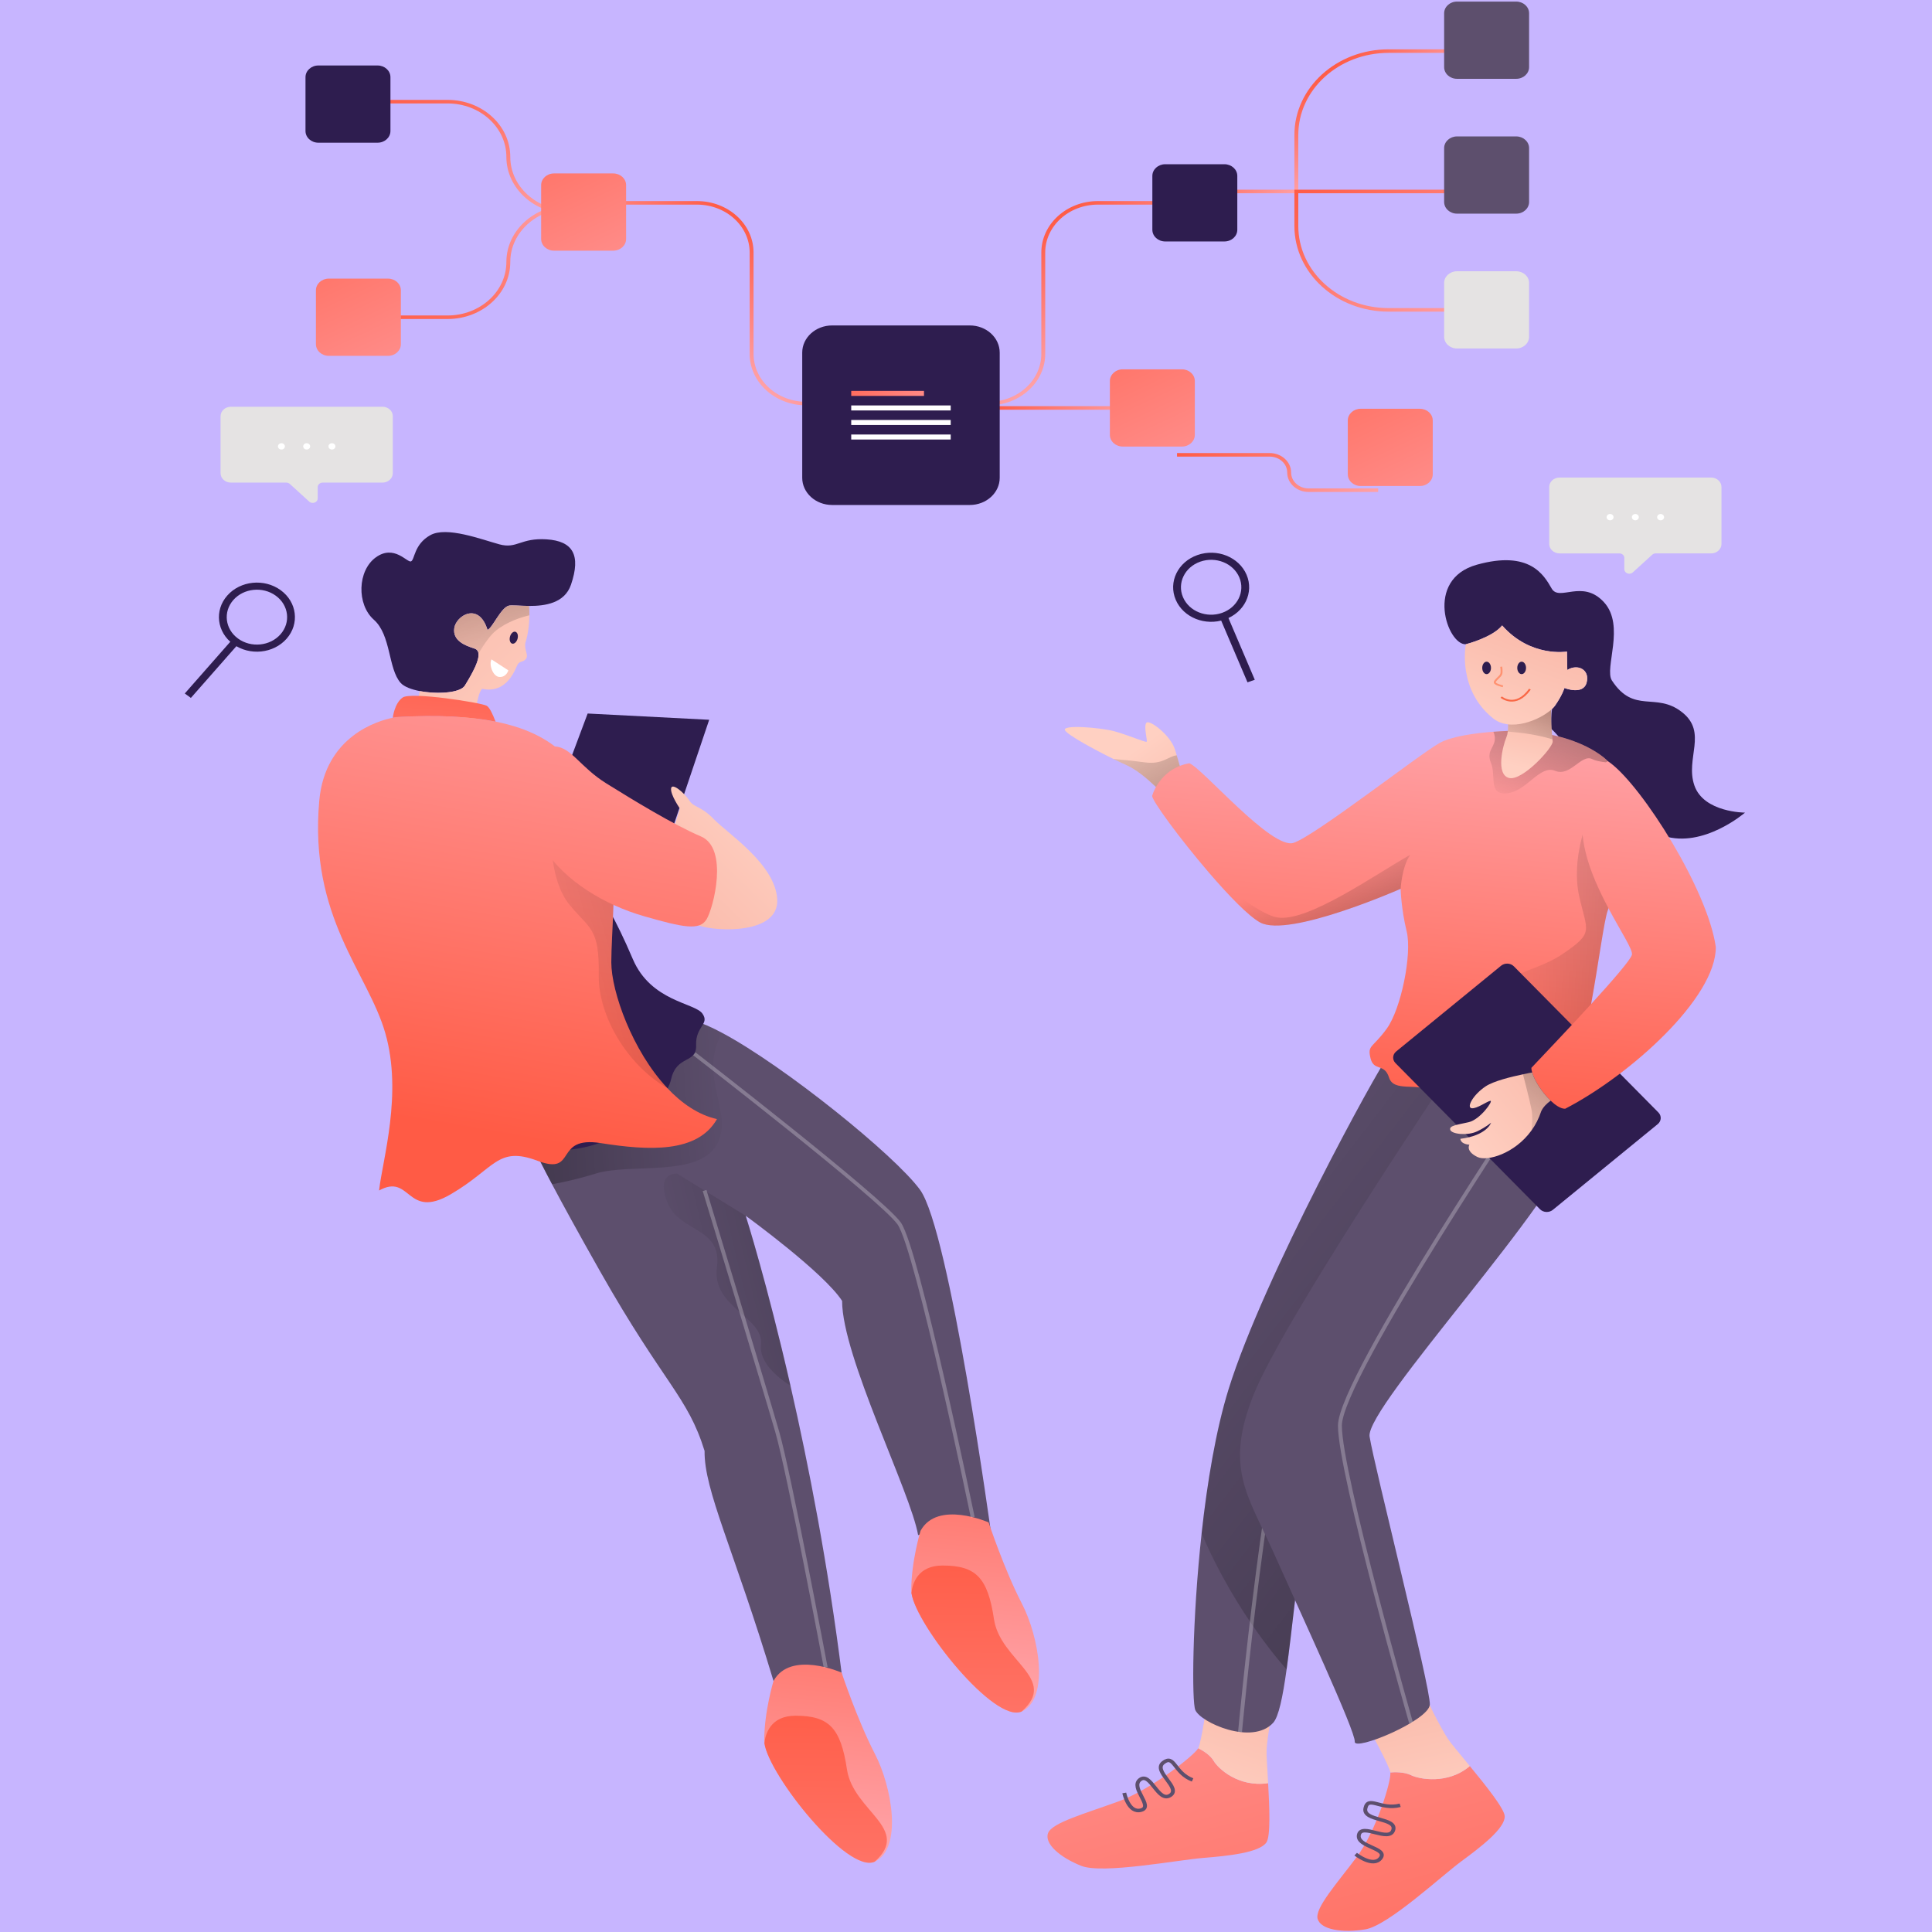 <?xml version="1.0" encoding="utf-8"?>
<svg version="1.1" xmlns="http://www.w3.org/2000/svg" x="0px" y="0px" viewBox="0 0 500 500" style="enable-background:new 0 0 500 500;">
  <g id="BACKGROUND">
    <rect style="fill:#C7B5FF;" width="500" height="500"/>
  </g>
  <g id="OBJECTS" style="" transform="matrix(1.287, 0, 0, 1.17, -67.955, -39.148)">
    <g>
      <linearGradient id="SVGID_1_" gradientUnits="userSpaceOnUse" x1="303.651" y1="126.319" x2="315.767" y2="149.64">
        <stop offset="0" style="stop-color:#FF5B45"/>
        <stop offset="1" style="stop-color:#FFA1A6"/>
      </linearGradient>
      <path style="fill:none;stroke:url(#SVGID_1_);stroke-width:0.784;stroke-miterlimit:10;" d="M289.488,134.069h18.637 c2.159,0,3.91,1.751,3.91,3.91l0,0c0,2.159,1.751,3.91,3.91,3.91h13.985"/>
      <g>
        <path style="fill:#2E1D4F;" d="M403.7,213.207c0,0-8.349,7.951-16.351,5.146c-7.669-2.682-19.868-21.029-22.627-23.712 c-0.032-1.502,0-3.08,0.173-4.357c0.25-0.263,0.456-0.513,0.61-0.751c1.482-2.342,1.887-3.889,1.887-3.889s3.773,1.662,4.46-1.2 c0.687-2.856-1.777-4.229-3.889-2.798l-0.058-4.062c0,0-7.322,1.373-13.04-5.775c-2.002,2.689-7.303,4.152-7.303,4.152 c-3.677,0.25-8.419-14.33,2.214-17.589c10.633-3.26,13.495,2.285,15.042,5.262c1.54,2.971,6.173-2.175,10.518,3.029 c4.344,5.204,0.006,14.644,1.604,17.326c4.46,7.489,8.804,2.458,14.066,6.975c5.262,4.518,0.629,10.235,2.516,16.242 C395.409,213.207,403.7,213.207,403.7,213.207z"/>
        <g>
          <linearGradient id="SVGID_00000037664363845375278590000009722403876457885318_" gradientUnits="userSpaceOnUse" x1="313.932" y1="528.896" x2="264.72" y2="363.924">
            <stop offset="0" style="stop-color:#FF5B45"/>
            <stop offset="1" style="stop-color:#FFA1A6"/>
          </linearGradient>
          <path style="fill:url(#SVGID_00000037664363845375278590000009722403876457885318_);" d="M307.449,441.015 c-1.429,2.243-7.626,2.961-12.727,3.412c-5.101,0.451-20.199,3.623-24.497,1.75c-4.298-1.873-7.466-4.924-6.669-7.251 c0.803-2.324,7.652-4.379,14.23-7.032c6.546-2.646,15.214-10.188,15.96-11.737c0.754,0.411,2.411,1.447,3.123,2.822 c0.842,1.632,4.972,5.896,10.934,4.908C308.083,433.269,308.321,439.644,307.449,441.015z"/>
          <linearGradient id="SVGID_00000048483328050457784990000005342823677334960275_" gradientUnits="userSpaceOnUse" x1="416.549" y1="861.826" x2="407.228" y2="821.933" gradientTransform="matrix(0.83 0.557 -0.557 0.83 430.475 -514.423)">
            <stop offset="0" style="stop-color:#FFD0C2"/>
            <stop offset="1" style="stop-color:#F7AF9F"/>
          </linearGradient>
          <path style="fill:url(#SVGID_00000048483328050457784990000005342823677334960275_);" d="M307.802,427.885 c-5.962,0.988-10.092-3.276-10.934-4.908c-0.712-1.375-2.369-2.411-3.123-2.822l0.017-0.026 c0.661-1.493,1.752-10.018,1.752-10.018l13.963-1.241c-0.799,1.825-1.809,8.724-1.974,11.476 C307.438,421.415,307.634,424.447,307.802,427.885z"/>
          <path style="fill:#5D4F6D;" d="M322.243,342.056c-6.778,13.948-8.574,43.805-10.724,60.663 c-0.769,6.08-1.585,10.473-2.699,11.814c-4.197,5.052-14.544-0.024-15.658-2.816c-0.714-1.765-0.651-19.792,1.271-39.09 c1.114-11.187,2.855-22.805,5.436-31.936c7.037-24.883,30.202-71.152,31.873-73.254c0,0,21.259,0.557,23.636,6.354 C357.763,279.588,331.468,323.079,322.243,342.056z"/>
          <linearGradient id="SVGID_00000090277975873110556420000007940828865817413055_" gradientUnits="userSpaceOnUse" x1="420.924" y1="399.184" x2="282.608" y2="302.252">
            <stop offset="0" style="stop-color:#000000"/>
            <stop offset="1" style="stop-color:#000000;stop-opacity:0"/>
          </linearGradient>
          <path style="opacity:0.45;fill:url(#SVGID_00000090277975873110556420000007940828865817413055_);" d="M322.243,342.056 c-6.778,13.948-8.574,43.805-10.724,60.663c0,0-10.112-12.057-17.086-30.092c1.114-11.187,2.855-22.805,5.436-31.936 c7.037-24.883,30.202-71.152,31.873-73.254c0,0,21.259,0.557,23.636,6.354C357.763,279.588,331.468,323.079,322.243,342.056z"/>
          <path style="opacity:0.25;fill:none;stroke:#FFFFFF;stroke-width:0.784;stroke-miterlimit:10;" d="M302.156,416.575 c0,0,5.41-64.736,12.255-85.667c6.846-20.931,32.951-59.562,32.951-59.562"/>
          <linearGradient id="SVGID_00000051351744995883247060000001444300609307375537_" gradientUnits="userSpaceOnUse" x1="357.301" y1="515.959" x2="308.089" y2="350.987">
            <stop offset="0" style="stop-color:#FF5B45"/>
            <stop offset="1" style="stop-color:#FFA1A6"/>
          </linearGradient>
          <path style="fill:url(#SVGID_00000051351744995883247060000001444300609307375537_);" d="M355.379,435.204 c0.063,2.659-4.683,6.707-8.668,9.924c-3.985,3.216-14.756,14.262-19.368,15.101c-4.613,0.839-8.943,0.071-9.578-2.306 c-0.628-2.377,3.914-7.9,7.9-13.768c3.961-5.844,6.958-16.937,6.715-18.639c0.855-0.078,2.808-0.141,4.165,0.604 c1.608,0.886,7.413,2.126,11.814-2.016C351.59,428.418,355.339,433.58,355.379,435.204z"/>
          <linearGradient id="SVGID_00000086691458549876872020000003178886060151149448_" gradientUnits="userSpaceOnUse" x1="341.783" y1="435.031" x2="332.462" y2="395.139">
            <stop offset="0" style="stop-color:#FFD0C2"/>
            <stop offset="1" style="stop-color:#F7AF9F"/>
          </linearGradient>
          <path style="fill:url(#SVGID_00000086691458549876872020000003178886060151149448_);" d="M348.358,424.104 c-4.401,4.142-10.206,2.902-11.814,2.016c-1.357-0.745-3.31-0.682-4.165-0.604v-0.031c-0.282-1.608-4.126-9.296-4.126-9.296 l10.904-8.81c0.353,1.961,3.358,8.253,4.754,10.63C344.451,418.934,346.302,421.342,348.358,424.104z"/>
          <path style="fill:#5D4F6D;" d="M344.399,270.692c0,0-33.529,54.81-39.494,71.214c-5.965,16.404-1.118,22.369,4.101,35.231 c5.219,12.862,16.404,39.332,16.218,41.569c-0.186,2.237,14.913-4.66,15.099-8.202c0.186-3.542-11.184-52.754-12.117-59.278 c-0.932-6.524,39.332-53.872,40.451-64.87S344.399,270.692,344.399,270.692z"/>
          <path style="opacity:0.25;fill:none;stroke:#FFFFFF;stroke-width:0.784;stroke-miterlimit:10;" d="M336.542,414.531 c0,0-14.301-55.102-14.301-65.728c0-10.625,39.705-75.587,39.705-75.587"/>
        </g>
        <g>
          <linearGradient id="SVGID_00000090267318269591175500000009492909748670829185_" gradientUnits="userSpaceOnUse" x1="280.427" y1="199.727" x2="298.883" y2="223.03">
            <stop offset="0" style="stop-color:#FFD0C2"/>
            <stop offset="1" style="stop-color:#F7AF9F"/>
          </linearGradient>
          <path style="fill:url(#SVGID_00000090267318269591175500000009492909748670829185_);" d="M291.248,207.503l-3.35,3.075 c0,0-4.707-5.962-8.488-7.829c-0.769-0.377-1.702-0.863-2.714-1.412c-0.008,0-0.008,0-0.008,0 c-3.977-2.157-9.123-5.248-9.72-6.323c-0.745-1.349,7.225-0.604,9.884,0.188c2.651,0.792,6.292,2.518,6.519,2.33 c0.235-0.188-0.651-3.405-0.047-4.197c0.612-0.792,4.848,2.753,5.734,5.876c0.118,0.408,0.243,0.855,0.369,1.326 C290.267,203.604,291.248,207.503,291.248,207.503z"/>
          <linearGradient id="SVGID_00000147207888328400780210000002899785400856590224_" gradientUnits="userSpaceOnUse" x1="298.36" y1="231.987" x2="276.364" y2="187.341">
            <stop offset="0" style="stop-color:#000000"/>
            <stop offset="1" style="stop-color:#000000;stop-opacity:0"/>
          </linearGradient>
          <path style="opacity:0.45;fill:url(#SVGID_00000147207888328400780210000002899785400856590224_);" d="M291.248,207.503 l-3.35,3.075c0,0-4.707-5.962-8.488-7.829c-0.769-0.377-1.702-0.863-2.714-1.412c1.396,0.133,3.734,0.384,6.354,0.761 c3.577,0.518,4.676-1.373,6.378-1.561C290.267,203.604,291.248,207.503,291.248,207.503z"/>
          <linearGradient id="SVGID_00000078743310948005190090000015073219648386941322_" gradientUnits="userSpaceOnUse" x1="324.206" y1="284.825" x2="333.433" y2="194.232">
            <stop offset="0" style="stop-color:#FF5B45"/>
            <stop offset="1" style="stop-color:#FFA1A6"/>
          </linearGradient>
          <path style="fill:url(#SVGID_00000078743310948005190090000015073219648386941322_);" d="M378.999,209.056 c0,0-0.439,7.186-1.122,14.089c-0.463,4.613-1.02,9.1-1.632,11.234c-0.047,0.157-0.086,0.298-0.133,0.431 c-0.745,2.149-1.796,11.32-3.358,20.749c-1.616,9.712-3.773,19.714-6.691,22.616c-0.283,0.275-0.565,0.486-0.855,0.628 c-4.417,2.142-13.618,0.172-19.612-1.82c-2.62-0.863-4.628-1.742-5.366-2.275c-2.424-1.773-7.178,0.369-8.111-2.895 c-0.934-3.263-3.075-1.302-3.726-4.283c-0.651-2.981,0.369-2.149,3.263-6.527c2.887-4.377,5.123-16.497,4.009-21.526 c-1.122-5.036-1.216-9.414-1.216-9.414s-22.46,10.904-28.241,7.452c-2.33-1.389-6.362-5.986-10.332-11.069 c-5.883-7.539-11.61-16.152-11.383-16.984c0.369-1.396,2.236-6.15,7.452-7.178c2.518,0.933,16.592,19.196,20.977,17.611 c4.377-1.585,25.252-19.573,29.355-22.083c2.502-1.538,7.39-2.204,10.826-2.495c2.204-0.18,3.812-0.212,3.812-0.212 c13.791,0.188,19.196,6.715,19.196,6.715l0.133,0.329L378.999,209.056z"/>
          <linearGradient id="SVGID_00000168820322083161832830000016070731046771069375_" gradientUnits="userSpaceOnUse" x1="371.852" y1="181.989" x2="358.78" y2="213.305">
            <stop offset="0" style="stop-color:#000000"/>
            <stop offset="1" style="stop-color:#000000;stop-opacity:0"/>
          </linearGradient>
          <path style="opacity:0.45;fill:url(#SVGID_00000168820322083161832830000016070731046771069375_);" d="M376.599,202.2 c-0.118-0.016-0.235-0.031-0.353-0.047c-0.165-0.023-0.329-0.039-0.487-0.063c-1.082-0.149-2.071-0.322-2.769-0.714 c-2.204-1.224-4.401,3.985-7.476,2.589c-3.075-1.396-5.664,4.472-9.594,4.958c-3.93,0.494-2.22-3.844-3.303-6.707 c-1.075-2.863,1.012-3.428,0.761-5.805c-0.047-0.424-0.141-0.785-0.274-1.09c2.204-0.18,3.812-0.212,3.812-0.212 c13.791,0.188,19.196,6.715,19.196,6.715c0.063,0.039,0.118,0.086,0.18,0.133C376.395,202.035,376.497,202.114,376.599,202.2z"/>
          <linearGradient id="SVGID_00000137123408511942925460000004036358127026072984_" gradientUnits="userSpaceOnUse" x1="425.868" y1="249.944" x2="351.118" y2="246.775">
            <stop offset="0" style="stop-color:#000000"/>
            <stop offset="1" style="stop-color:#000000;stop-opacity:0"/>
          </linearGradient>
          <path style="opacity:0.45;fill:url(#SVGID_00000137123408511942925460000004036358127026072984_);" d="M377.877,223.145 c-0.494,4.95-1.106,9.759-1.765,11.665c-1.585,4.574-4.566,40.918-10.904,43.993c-4.417,2.142-13.618,0.172-19.612-1.82 l4.668-2.126c0,0-0.431-5.837,1.428-16.466c1.867-10.622,8.763-9.037,15.289-13.885c6.519-4.848,4.934-4.942,3.35-12.952 c-1.585-8.017,1.639-16.497,1.639-16.497L377.877,223.145z"/>
          <path style="fill:#2E1D4F;" d="M386.148,282.112l-21.094,18.965c-0.75,0.674-1.904,0.613-2.578-0.137l-29.06-32.322 c-0.674-0.75-0.613-1.904,0.137-2.578l21.094-18.965c0.75-0.674,1.904-0.613,2.578,0.137l29.06,32.322 C386.959,280.284,386.897,281.439,386.148,282.112z"/>
          <linearGradient id="SVGID_00000010989124122203886910000014925833727101562524_" gradientUnits="userSpaceOnUse" x1="375.875" y1="290.089" x2="385.102" y2="199.494">
            <stop offset="0" style="stop-color:#FF5B45"/>
            <stop offset="1" style="stop-color:#FFA1A6"/>
          </linearGradient>
          <path style="fill:url(#SVGID_00000010989124122203886910000014925833727101562524_);" d="M397.826,242.922 c0.094,11.281-17.329,28.429-30.288,35.788c-0.432,0.016-0.941-0.18-1.475-0.533c-0.471-0.314-0.965-0.745-1.451-1.255 c-1.632-1.71-3.216-4.299-3.71-6.229c-0.102-0.369-0.157-0.714-0.165-1.02c2.863-3.334,7.758-8.998,12.018-14.113 c4.307-5.193,7.97-9.837,8.206-10.912c0.235-1.09-2.197-5.06-4.715-10.269c-2.424-5.005-4.934-11.147-5.256-16.992 c-0.557-10.128,3.522-14.277,4.77-15.297c0.22-0.18,0.353-0.267,0.353-0.267c0.063,0.039,0.118,0.086,0.18,0.133 c0.102,0.079,0.204,0.157,0.306,0.243C383.125,207.55,396.195,230.292,397.826,242.922z"/>
          <linearGradient id="SVGID_00000015354101791977077210000003702614112619180417_" gradientUnits="userSpaceOnUse" x1="330.602" y1="252.463" x2="316.481" y2="225.201">
            <stop offset="0" style="stop-color:#000000"/>
            <stop offset="1" style="stop-color:#000000;stop-opacity:0"/>
          </linearGradient>
          <path style="opacity:0.45;fill:url(#SVGID_00000015354101791977077210000003702614112619180417_);" d="M336.363,222.557 c-1.679,2.659-1.914,7.507-1.914,7.507s-22.46,10.904-28.241,7.452c-2.33-1.389-6.362-5.986-10.332-11.069 c5.036,4.675,10.755,9.398,13.783,9.947C315.81,237.517,329.515,226.754,336.363,222.557z"/>
          <linearGradient id="SVGID_00000007395749331168973820000004289261725113486988_" gradientUnits="userSpaceOnUse" x1="346.233" y1="286.678" x2="378.108" y2="262.631">
            <stop offset="0" style="stop-color:#FFD0C2"/>
            <stop offset="1" style="stop-color:#F7AF9F"/>
          </linearGradient>
          <path style="fill:url(#SVGID_00000007395749331168973820000004289261725113486988_);" d="M364.612,276.921 c-0.784,0.628-1.506,1.412-1.898,2.346c-0.479,1.616-1.153,3.028-1.953,4.252c-3.358,5.122-8.896,6.903-10.873,5.86 c-2.448-1.302-1.608-2.722-1.608-2.722s-1.694-0.039-1.82-1.294c5.405-0.753,6.174-3.569,6.174-3.569s-0.824,0.855-2.754,1.898 c-1.938,1.035-5.138,0.651-5.444-0.298c-0.306-0.957,1.365-1.122,3.695-1.71c2.33-0.581,4.997-4.785,4.37-4.723 c-0.628,0.063-2.73,1.804-3.781,1.632c-1.059-0.181,0.275-2.965,2.832-4.84c1.592-1.161,5.091-2.11,7.499-2.659 c0.753-0.18,1.404-0.314,1.851-0.4C361.396,272.622,362.98,275.211,364.612,276.921z"/>
          <linearGradient id="SVGID_00000026880990563452202720000014405209010179534230_" gradientUnits="userSpaceOnUse" x1="373.756" y1="256.687" x2="353.344" y2="287.072">
            <stop offset="0" style="stop-color:#000000"/>
            <stop offset="1" style="stop-color:#000000;stop-opacity:0"/>
          </linearGradient>
          <path style="opacity:0.45;fill:url(#SVGID_00000026880990563452202720000014405209010179534230_);" d="M364.612,276.921 c-0.784,0.628-1.506,1.412-1.898,2.346c-0.479,1.616-1.153,3.028-1.953,4.252c0.181-1.663,0.243-3.428-0.023-4.809 c-0.471-2.455-1.24-5.727-1.687-7.617c0.753-0.18,1.404-0.314,1.851-0.4C361.396,272.622,362.98,275.211,364.612,276.921z"/>
        </g>
        <g>
          <linearGradient id="SVGID_00000107585477773891028620000014700979303309082792_" gradientUnits="userSpaceOnUse" x1="358.439" y1="203.211" x2="362.733" y2="184.964">
            <stop offset="0" style="stop-color:#FFD0C2"/>
            <stop offset="1" style="stop-color:#F7AF9F"/>
          </linearGradient>
          <path style="fill:url(#SVGID_00000107585477773891028620000014700979303309082792_);" d="M365.028,197.446 c0.149,1.294-6.119,8.865-8.786,8.096c-2.675-0.761-1.279-7.029-0.518-9.014c0.134-0.353,0.228-0.785,0.275-1.247 c0.133-1.208,0.031-2.675-0.078-3.734c2.181,0.329,4.613-0.463,6.511-1.538c1.004-0.581,1.867-1.232,2.463-1.844 c-0.172,1.279-0.204,2.855-0.172,4.354c0.039,1.859,0.172,3.593,0.259,4.479C364.996,197.187,365.012,197.336,365.028,197.446z"/>
          <linearGradient id="SVGID_00000053545491799404806400000002279898878544373396_" gradientUnits="userSpaceOnUse" x1="368.745" y1="180.55" x2="356.069" y2="201.521">
            <stop offset="0" style="stop-color:#000000"/>
            <stop offset="1" style="stop-color:#000000;stop-opacity:0"/>
          </linearGradient>
          <path style="opacity:0.45;fill:url(#SVGID_00000053545491799404806400000002279898878544373396_);" d="M355.998,195.281 c0.133-1.208,0.031-2.675-0.078-3.734c2.181,0.329,4.613-0.463,6.511-1.538c1.004-0.581,1.867-1.232,2.463-1.844 c-0.172,1.279-0.204,2.855-0.172,4.354c0.039,1.859,0.172,3.593,0.259,4.479C361.921,195.956,358.477,195.485,355.998,195.281z"/>
          <linearGradient id="SVGID_00000034079262963537113440000014679268357206973108_" gradientUnits="userSpaceOnUse" x1="353.3" y1="196.073" x2="367.257" y2="161.6">
            <stop offset="0" style="stop-color:#FFD0C2"/>
            <stop offset="1" style="stop-color:#F7AF9F"/>
          </linearGradient>
          <path style="fill:url(#SVGID_00000034079262963537113440000014679268357206973108_);" d="M371.852,184.445 c-0.687,2.862-4.46,1.2-4.46,1.2s-0.404,1.547-1.887,3.889c-0.154,0.238-0.359,0.488-0.61,0.751 c-0.597,0.61-1.457,1.264-2.464,1.842c-1.899,1.078-4.332,1.867-6.513,1.54c-1.02-0.148-1.989-0.545-2.824-1.271 c-7.354-6.398-5.532-16.434-5.532-16.434s5.301-1.463,7.303-4.152c5.718,7.149,13.04,5.775,13.04,5.775l0.058,4.062 C370.074,180.217,372.538,181.59,371.852,184.445z"/>
          <path style="fill:#2E1D4F;" d="M352.62,181.198c0,0.759-0.394,1.375-0.88,1.375c-0.486,0-0.88-0.615-0.88-1.375 c0-0.759,0.394-1.375,0.88-1.375C352.226,179.824,352.62,180.439,352.62,181.198z"/>
          <path style="fill:#2E1D4F;" d="M359.666,181.198c0,0.759-0.394,1.375-0.88,1.375s-0.88-0.615-0.88-1.375 c0-0.759,0.394-1.375,0.88-1.375S359.666,180.439,359.666,181.198z"/>
          <path style="fill:none;stroke:#FF9271;stroke-width:0.392;stroke-miterlimit:10;" d="M354.675,180.93c0,0,0.173,1.083,0,1.643 c-0.173,0.559-1.362,1.398-1.292,1.853c0.07,0.454,1.643,0.839,1.643,0.839"/>
          <path style="fill:none;stroke:#F96846;stroke-width:0.392;stroke-miterlimit:10;" d="M354.675,187.653 c0,0,2.888,2.68,5.776-1.759"/>
        </g>
        <path style="fill:none;stroke:#5D4F6D;stroke-width:0.784;stroke-miterlimit:10;" d="M325.41,443.592 c0,0,3.542,3.076,5.033,0.839c1.491-2.237-4.94-2.423-4.381-5.126c0.559-2.703,6.058,1.771,6.897-1.025 c0.839-2.796-6.151-1.906-5.592-4.821c0.559-2.915,3.076,0.44,6.99-0.678"/>
        <path style="fill:none;stroke:#5D4F6D;stroke-width:0.784;stroke-miterlimit:10;" d="M278.878,430.05 c0,0,0.853,4.613,3.413,3.793c2.56-0.82-2.353-4.974-0.231-6.739c2.122-1.765,3.634,5.161,6.033,3.497 c2.399-1.664-3.623-5.324-1.369-7.255c2.254-1.931,2.131,2.261,5.889,3.827"/>
      </g>
      <g>
        <path style="fill:none;stroke:#2E1D4F;stroke-width:1.569;stroke-miterlimit:10;" d="M302.74,160.882 c1.369,3.531-0.384,7.503-3.914,8.872c-3.531,1.369-7.503-0.383-8.871-3.914c-1.369-3.531,0.384-7.503,3.914-8.872 C297.399,155.599,301.371,157.352,302.74,160.882z"/>
        <line style="fill:none;stroke:#2E1D4F;stroke-width:1.569;stroke-miterlimit:10;" x1="298.825" y1="169.754" x2="304.39" y2="184.105"/>
      </g>
      <g>
        <path style="fill:none;stroke:#2E1D4F;stroke-width:1.569;stroke-miterlimit:10;" d="M109.821,174.251 c-2.365,2.958-6.679,3.438-9.637,1.073c-2.958-2.365-3.438-6.68-1.073-9.637c2.365-2.957,6.68-3.438,9.637-1.073 C111.705,166.979,112.186,171.294,109.821,174.251z"/>
        <line style="fill:none;stroke:#2E1D4F;stroke-width:1.569;stroke-miterlimit:10;" x1="100.184" y1="175.324" x2="90.571" y2="187.346"/>
      </g>
      <g>
        <g>
          <path style="fill:#2E1D4F;" d="M167.62,162.788c-1.276,4.123-5.255,4.725-8.434,4.703c-1.896-0.002-3.512-0.231-4.102-0.051 c-1.578,0.467-3.307,5.013-4.254,5.345c-1.733-6.253-6.302-3.177-6.675-0.402c-0.372,2.768,2.098,3.849,4.027,4.522 c1.923,0.665,0.295,4.282-1.901,8.194c-0.933,1.652-5.519,1.964-9.049,1.23c-1.73-0.365-3.207-0.986-3.873-1.825 c-2.536-3.162-1.889-10.562-5.38-13.963c-3.491-3.402-3.295-10.87,0.403-13.8c3.689-2.924,6.31,1.243,7.07,0.89 c0.769-0.359,0.567-3.738,3.852-5.779c3.278-2.05,10.361,0.952,13.928,2.017c3.561,1.056,4.232-1.485,9.499-1.107 C167.996,153.141,169.656,156.217,167.62,162.788z"/>
          <linearGradient id="SVGID_00000088821653526228693360000014190285247258446522_" gradientUnits="userSpaceOnUse" x1="167.151" y1="197.795" x2="116.006" y2="148.665">
            <stop offset="0" style="stop-color:#FFD0C2"/>
            <stop offset="1" style="stop-color:#F7AF9F"/>
          </linearGradient>
          <path style="fill:url(#SVGID_00000088821653526228693360000014190285247258446522_);" d="M158.578,179.168 c-0.541,0.832-1.232,0.447-1.663,1.232c-0.439,0.777-2.008,6.66-7.186,5.413c-1.153,1.522-1.412,6.715-1.412,6.715l-4.471-0.675 h-0.008l-7.68-1.169c0,0,0.588-1.906,1.075-4.354c3.005,0.627,6.778,0.494,8.402-0.581c0.29-0.188,0.502-0.408,0.643-0.651 c1.608-2.863,2.918-5.578,2.738-7.076c-0.055-0.549-0.322-0.941-0.832-1.114c-1.93-0.675-4.401-1.757-4.032-4.526 c0.376-2.777,4.942-5.852,6.676,0.4c0.949-0.329,2.675-4.871,4.26-5.342c0.588-0.18,2.204,0.047,4.103,0.047 c0.031,0.463,0.071,1.177,0.063,2.071c-0.016,1.647-0.181,3.883-0.816,6.158C158.202,177.27,159.135,178.329,158.578,179.168z"/>
          <path style="fill:#2E1D4F;" d="M156.888,174.683c-0.159,0.729-0.635,1.245-1.062,1.151c-0.427-0.093-0.645-0.76-0.486-1.489 c0.159-0.729,0.635-1.245,1.062-1.151C156.83,173.287,157.047,173.954,156.888,174.683z"/>
          <path style="fill:#FFFFFF;" d="M151.632,179.314l3.386,2.423c0,0-0.335,1.469-1.714,1.472 C151.925,183.211,151.069,180.465,151.632,179.314z"/>
          <linearGradient id="SVGID_00000082339968405292523600000003946938424117501099_" gradientUnits="userSpaceOnUse" x1="145.905" y1="142.831" x2="154.713" y2="185.053">
            <stop offset="0" style="stop-color:#000000"/>
            <stop offset="1" style="stop-color:#000000;stop-opacity:0"/>
          </linearGradient>
          <path style="opacity:0.45;fill:url(#SVGID_00000082339968405292523600000003946938424117501099_);" d="M159.253,169.558 c-1.593,0.416-4.55,1.42-6.801,3.46c-1.036,0.934-2.259,2.801-3.436,5.005c-0.055-0.549-0.322-0.941-0.832-1.114 c-1.93-0.675-4.401-1.757-4.032-4.526c0.376-2.777,4.942-5.852,6.676,0.4c0.949-0.329,2.675-4.871,4.26-5.342 c0.588-0.18,2.204,0.047,4.103,0.047C159.222,167.95,159.261,168.664,159.253,169.558z"/>
        </g>
        <g>
          <path style="fill:#5D4F6D;" d="M252.15,373.034c0,0-6.15-4.103-14.725,0c-1.49-9.508-15.289-39.514-15.289-51.822 c-3.671-6.237-18.898-18.435-19.377-18.82c0.126,0.447,4.268,14.811,8.998,37.584c3.616,17.384,7.578,39.663,10.379,64.374 c-3.915-2.981-8.943,1.491-13.791,0.934c-8.017-29.269-13.979-42.126-13.862-50.889c-3.42-12.12-8.135-14.724-21-39.702 c-4.526-8.794-7.594-14.968-9.673-19.29c-3.836-7.962-4.307-9.61-4.307-9.61l32.995-26.468c1.459,0.416,3.342,1.318,5.507,2.597 c12.544,7.366,34.705,27.056,39.788,34.689C243.764,305.554,252.15,373.034,252.15,373.034z"/>
          <linearGradient id="SVGID_00000168099557249600911630000011094491930773790124_" gradientUnits="userSpaceOnUse" x1="134.197" y1="279.943" x2="200.931" y2="276.028">
            <stop offset="0" style="stop-color:#000000"/>
            <stop offset="1" style="stop-color:#000000;stop-opacity:0"/>
          </linearGradient>
          <path style="opacity:0.45;fill:url(#SVGID_00000168099557249600911630000011094491930773790124_);" d="M196.986,286.547 c-3.71,7.452-17.345,4.095-24.428,6.511c-3.656,1.247-6.676,1.953-8.747,2.346c-3.836-7.962-4.307-9.61-4.307-9.61 l32.995-26.468c1.459,0.416,3.342,1.318,5.507,2.597C193.009,271.673,200.5,279.494,196.986,286.547z"/>
          <g>
            <linearGradient id="SVGID_00000057114450462157223740000014646393015495888286_" gradientUnits="userSpaceOnUse" x1="225.366" y1="367.81" x2="218.096" y2="439.112">
              <stop offset="0" style="stop-color:#FF5B45"/>
              <stop offset="1" style="stop-color:#FFA1A6"/>
            </linearGradient>
            <path style="fill:url(#SVGID_00000057114450462157223740000014646393015495888286_);" d="M228.71,445.245 c-5.429,2.824-21.259-19.039-22.193-26.186c0-0.008,0-0.016,0-0.016c-0.024-0.212-0.039-0.416-0.039-0.596 c0-6.401,1.867-13.164,1.867-13.164c3.405-6.848,13.689-1.851,13.689-1.851s3.177,10.52,6.676,17.933 C232.209,428.771,234.303,442.335,228.71,445.245z"/>
            <linearGradient id="SVGID_00000108269297374807476840000010900679098250870437_" gradientUnits="userSpaceOnUse" x1="219.056" y1="406.775" x2="217.938" y2="521.696">
              <stop offset="0" style="stop-color:#FF5B45"/>
              <stop offset="1" style="stop-color:#FFA1A6"/>
            </linearGradient>
            <path style="fill:url(#SVGID_00000108269297374807476840000010900679098250870437_);" d="M228.71,445.245 c-5.429,2.824-21.259-19.039-22.193-26.186c0-0.008,0-0.016,0-0.016c0.196-2.024,1.216-6.072,6.252-6.072 c6.715,0,9.092,2.659,10.347,11.885C224.38,434.082,236.123,437.949,228.71,445.245z"/>
          </g>
          <g>
            <linearGradient id="SVGID_00000061458640105555618770000003397531792370946229_" gradientUnits="userSpaceOnUse" x1="254.931" y1="334.588" x2="247.661" y2="405.89">
              <stop offset="0" style="stop-color:#FF5B45"/>
              <stop offset="1" style="stop-color:#FFA1A6"/>
            </linearGradient>
            <path style="fill:url(#SVGID_00000061458640105555618770000003397531792370946229_);" d="M258.276,412.023 c-5.429,2.824-21.259-19.039-22.193-26.186c0-0.008,0-0.016,0-0.016c-0.024-0.212-0.039-0.416-0.039-0.596 c0-6.401,1.867-13.163,1.867-13.163c3.405-6.848,13.689-1.851,13.689-1.851s3.177,10.52,6.676,17.933 C261.774,395.549,263.869,409.112,258.276,412.023z"/>
            <linearGradient id="SVGID_00000171680477713505036970000001974274372778822590_" gradientUnits="userSpaceOnUse" x1="248.622" y1="373.553" x2="247.504" y2="488.474">
              <stop offset="0" style="stop-color:#FF5B45"/>
              <stop offset="1" style="stop-color:#FFA1A6"/>
            </linearGradient>
            <path style="fill:url(#SVGID_00000171680477713505036970000001974274372778822590_);" d="M258.276,412.023 c-5.429,2.824-21.259-19.039-22.193-26.186c0-0.008,0-0.016,0-0.016c0.196-2.024,1.216-6.072,6.252-6.072 c6.715,0,9.092,2.659,10.347,11.885C253.945,400.86,265.689,404.727,258.276,412.023z"/>
          </g>
          <linearGradient id="SVGID_00000172432966982212098510000013888130537997996459_" gradientUnits="userSpaceOnUse" x1="269.903" y1="301.484" x2="183.409" y2="320.125">
            <stop offset="0" style="stop-color:#000000"/>
            <stop offset="1" style="stop-color:#000000;stop-opacity:0"/>
          </linearGradient>
          <path style="opacity:0.45;fill:url(#SVGID_00000172432966982212098510000013888130537997996459_);" d="M211.758,339.977 c-2.91-2.032-6.323-5.374-5.931-9.069c0.651-6.15-9.971-8.206-8.857-17.149c1.114-8.951-7.641-7.641-10.002-14.371 c-2.361-6.731,1.993-6.323,1.993-6.323l13.791,9.32C202.752,302.385,206.949,316.843,211.758,339.977z"/>
          <path style="opacity:0.25;fill:none;stroke:#FFFFFF;stroke-width:0.784;stroke-miterlimit:10;" d="M192.399,266.539 c0,0,37.57,31.934,41.205,37.526c3.635,5.592,14.795,64.989,14.795,64.989"/>
          <path style="opacity:0.25;fill:none;stroke:#FFFFFF;stroke-width:0.784;stroke-miterlimit:10;" d="M194.485,296.798 c0,0,12.199,44.176,14.614,53.403c2.415,9.227,9.734,52.075,9.734,52.075"/>
        </g>
        <g>
          <path style="fill:#2E1D4F;" d="M174.046,232.484c0,0,2.377,3.76,6.012,13.135c3.635,9.374,12.443,9.654,13.981,12.031 c1.538,2.377-1.398,2.796-1.258,6.99c0.14,4.194-3.915,2.097-5.033,7.55c-1.118,5.452-10.905,16.637-24.746,15.658 c-13.841-0.979-5.452-27.652-5.452-27.652l7.829-19.184L174.046,232.484z"/>
          <polygon style="fill:#2E1D4F;" points="185.192,225.999 161.62,218.771 170.97,191.288 195.41,192.672 &#9;&#9;&#9;&#9;"/>
          <linearGradient id="SVGID_00000134233618618910046090000010074213493770391485_" gradientUnits="userSpaceOnUse" x1="207.554" y1="212.676" x2="173.255" y2="245.298">
            <stop offset="0" style="stop-color:#FFD0C2"/>
            <stop offset="1" style="stop-color:#F7AF9F"/>
          </linearGradient>
          <path style="fill:url(#SVGID_00000134233618618910046090000010074213493770391485_);" d="M189.518,212.305 c0,0-1.911-3.029-1.771-4.427c0.14-1.398,2.61,0.885,3.635,2.61c1.025,1.724,2.237,1.072,5.033,4.241 c2.796,3.169,12.303,9.926,12.676,17.662c0.373,7.736-12.055,7.188-15.814,5.785c-3.759-1.404-7.3-12.589-7.3-12.868 s1.957-7.456,1.957-7.456L189.518,212.305z"/>
          <linearGradient id="SVGID_00000113321722812486996400000005383620641033268401_" gradientUnits="userSpaceOnUse" x1="149.739" y1="283.855" x2="171.362" y2="169.027">
            <stop offset="0" style="stop-color:#FF5B45"/>
            <stop offset="1" style="stop-color:#FFA1A6"/>
          </linearGradient>
          <path style="fill:url(#SVGID_00000113321722812486996400000005383620641033268401_);" d="M196.97,281 c-3.914,7.547-13.697,6.99-23.346,5.311c-9.641-1.679-4.613,7.272-12.724,3.915c-8.104-3.358-8.527,1.679-17.47,7.405 c-8.951,5.734-7.97-4.754-14.403-0.839c0.698-6.848,4.754-21.385,1.255-34.807c-3.491-13.422-15.376-25.59-13.281-51.406 c1.169-14.34,11.861-17.706,14.787-18.357c0.471-0.11,0.737-0.141,0.737-0.141c8.464-0.541,14.921-0.094,19.926,0.996 c14.254,3.138,16.756,11.579,20.475,17.502c1.436,2.275,2.275,5.413,2.753,8.951c1.192,8.888,0.047,20.294,0.047,26.798 c0,6.441,4.213,19.549,11.241,27.786C189.855,277.501,193.221,280.067,196.97,281z"/>
          <linearGradient id="SVGID_00000030448549625816730620000014017125896943343509_" gradientUnits="userSpaceOnUse" x1="261.275" y1="225.032" x2="152.785" y2="251.875">
            <stop offset="0" style="stop-color:#000000"/>
            <stop offset="1" style="stop-color:#000000;stop-opacity:0"/>
          </linearGradient>
          <path style="opacity:0.45;fill:url(#SVGID_00000030448549625816730620000014017125896943343509_);" d="M186.968,274.113 c-8.088-5.068-13.877-16.035-13.76-24.821c0.141-10.732-1.82-10.237-5.876-15.69c-4.056-5.452-3.632-15.125-3.632-15.125 l11.979,1.051c1.192,8.888,0.047,20.294,0.047,26.798C175.727,252.767,179.939,265.876,186.968,274.113z"/>
          <linearGradient id="SVGID_00000077317911600658773430000007176812686355258798_" gradientUnits="userSpaceOnUse" x1="143.458" y1="176.307" x2="138.146" y2="241.177">
            <stop offset="0" style="stop-color:#FF5B45"/>
            <stop offset="1" style="stop-color:#FFA1A6"/>
          </linearGradient>
          <path style="fill:url(#SVGID_00000077317911600658773430000007176812686355258798_);" d="M152.452,193.077 c-5.005-1.09-11.461-1.538-19.926-0.996c0,0-0.267,0.031-0.737,0.141c0,0,0.298-3.185,1.993-4.479 c1.694-1.287,15.658,1.122,16.874,1.82C151.236,189.892,151.91,191.508,152.452,193.077z"/>
          <linearGradient id="SVGID_00000101816016164168943680000003757399420665685904_" gradientUnits="userSpaceOnUse" x1="165.652" y1="286.852" x2="187.275" y2="172.024">
            <stop offset="0" style="stop-color:#FF5B45"/>
            <stop offset="1" style="stop-color:#FFA1A6"/>
          </linearGradient>
          <path style="fill:url(#SVGID_00000101816016164168943680000003757399420665685904_);" d="M164.371,198.567 c-4.446,2.6-6.103,15.742-2.049,22.733c4.054,6.99,12.003,12.303,19.972,14.82c7.969,2.517,11.185,3.216,12.583,0.699 c1.398-2.516,4.474-15.706-1.118-18.339c-5.592-2.632-13.701-8.085-19.014-11.72 C169.432,203.125,167.698,198.762,164.371,198.567z"/>
        </g>
      </g>
      <g>
        <path style="fill:#E5E3E3;" d="M131.789,125.51v12.622c0,1.143-0.936,2.079-2.079,2.079h-12.025 c-0.551,0-0.998,0.447-0.998,0.997v2.499c0,0.889-1.075,1.334-1.703,0.705l-3.904-3.909c-0.187-0.187-0.441-0.293-0.706-0.293 H99.233c-1.153,0-2.079-0.934-2.079-2.079v-12.614c0-1.152,0.934-2.087,2.087-2.087h30.469 C130.858,123.431,131.789,124.362,131.789,125.51z"/>
        <g>
          <path style="fill:#FFFFFF;" d="M110.091,132.196c0,0.386-0.313,0.699-0.699,0.699c-0.386,0-0.699-0.313-0.699-0.699 c0-0.386,0.313-0.699,0.699-0.699C109.778,131.497,110.091,131.81,110.091,132.196z"/>
          <path style="fill:#FFFFFF;" d="M115.17,132.196c0,0.386-0.313,0.699-0.699,0.699s-0.699-0.313-0.699-0.699 c0-0.386,0.313-0.699,0.699-0.699S115.17,131.81,115.17,132.196z"/>
          <path style="fill:#FFFFFF;" d="M120.25,132.196c0,0.386-0.313,0.699-0.699,0.699c-0.386,0-0.699-0.313-0.699-0.699 c0-0.386,0.313-0.699,0.699-0.699C119.937,131.497,120.25,131.81,120.25,132.196z"/>
        </g>
      </g>
      <g>
        <path style="fill:#E5E3E3;" d="M364.331,141.169v12.622c0,1.143,0.935,2.079,2.079,2.079h12.025c0.551,0,0.998,0.447,0.998,0.997 v2.499c0,0.889,1.075,1.334,1.703,0.705l3.904-3.909c0.187-0.187,0.441-0.293,0.706-0.293h11.142 c1.153,0,2.079-0.934,2.079-2.079v-12.614c0-1.153-0.934-2.087-2.087-2.087H366.41 C365.262,139.09,364.331,140.02,364.331,141.169z"/>
        <g>
          <path style="fill:#FFFFFF;" d="M386.029,147.854c0,0.386,0.313,0.699,0.699,0.699c0.386,0,0.699-0.313,0.699-0.699 c0-0.386-0.313-0.699-0.699-0.699C386.342,147.155,386.029,147.468,386.029,147.854z"/>
          <path style="fill:#FFFFFF;" d="M380.949,147.854c0,0.386,0.313,0.699,0.699,0.699c0.386,0,0.699-0.313,0.699-0.699 c0-0.386-0.313-0.699-0.699-0.699C381.262,147.155,380.949,147.468,380.949,147.854z"/>
          <path style="fill:#FFFFFF;" d="M375.87,147.854c0,0.386,0.313,0.699,0.699,0.699c0.386,0,0.699-0.313,0.699-0.699 c0-0.386-0.313-0.699-0.699-0.699C376.183,147.155,375.87,147.468,375.87,147.854z"/>
        </g>
      </g>
      <g>
        <linearGradient id="SVGID_00000134969925261566942120000012128334271118546852_" gradientUnits="userSpaceOnUse" x1="137.248" y1="49.443" x2="156.694" y2="86.872">
          <stop offset="0" style="stop-color:#FF5B45"/>
          <stop offset="1" style="stop-color:#FFA1A6"/>
        </linearGradient>
        <path style="fill:none;stroke:url(#SVGID_00000134969925261566942120000012128334271118546852_);stroke-width:0.784;stroke-miterlimit:10;" d=" M168.463,80.365h-1.237c-6.742,0-12.208-5.466-12.208-12.208l0,0c0-6.742-5.466-12.208-12.208-12.208h-17.332"/>
        <linearGradient id="SVGID_00000065770037230331562100000002040162517662377657_" gradientUnits="userSpaceOnUse" x1="137.248" y1="-119.478" x2="156.694" y2="-82.049" gradientTransform="matrix(1 0 0 -1 0 -9.341)">
          <stop offset="0" style="stop-color:#FF5B45"/>
          <stop offset="1" style="stop-color:#FFA1A6"/>
        </linearGradient>
        <path style="fill:none;stroke:url(#SVGID_00000065770037230331562100000002040162517662377657_);stroke-width:0.784;stroke-miterlimit:10;" d=" M168.463,79.215h-1.237c-6.742,0-12.208,5.466-12.208,12.208v0c0,6.742-5.466,12.208-12.208,12.208h-17.332"/>
        <linearGradient id="SVGID_00000002342434225758519910000011992572233414237837_" gradientUnits="userSpaceOnUse" x1="316.541" y1="51.574" x2="327.563" y2="64.76">
          <stop offset="0" style="stop-color:#FF5B45"/>
          <stop offset="1" style="stop-color:#FFA1A6"/>
        </linearGradient>
        <path style="fill:none;stroke:url(#SVGID_00000002342434225758519910000011992572233414237837_);stroke-width:0.784;stroke-miterlimit:10;" d=" M298.567,75.812h14.913V63.317c0-10.246,8.306-18.552,18.552-18.552h17.052"/>
        <linearGradient id="SVGID_00000113343298680055166480000006729933903376326322_" gradientUnits="userSpaceOnUse" x1="320.015" y1="69.629" x2="348.825" y2="104.095">
          <stop offset="0" style="stop-color:#FF5B45"/>
          <stop offset="1" style="stop-color:#FFA1A6"/>
        </linearGradient>
        <path style="fill:none;stroke:url(#SVGID_00000113343298680055166480000006729933903376326322_);stroke-width:0.784;stroke-miterlimit:10;" d=" M349.084,75.812H313.48v7.638c0,10.246,8.306,18.552,18.552,18.552h18.828"/>
        <linearGradient id="SVGID_00000134223302481371175400000006319461977945896846_" gradientUnits="userSpaceOnUse" x1="260.462" y1="116.356" x2="272.733" y2="131.035">
          <stop offset="0" style="stop-color:#FF5B45"/>
          <stop offset="1" style="stop-color:#FFA1A6"/>
        </linearGradient>
        <line style="fill:none;stroke:url(#SVGID_00000134223302481371175400000006319461977945896846_);stroke-width:0.784;stroke-miterlimit:10;" x1="252.151" y1="123.695" x2="281.044" y2="123.695"/>
        <linearGradient id="SVGID_00000127020032013994292340000006451232716296502682_" gradientUnits="userSpaceOnUse" x1="259.314" y1="86.409" x2="275.905" y2="106.257">
          <stop offset="0" style="stop-color:#FF5B45"/>
          <stop offset="1" style="stop-color:#FFA1A6"/>
        </linearGradient>
        <path style="fill:none;stroke:url(#SVGID_00000127020032013994292340000006451232716296502682_);stroke-width:0.784;stroke-miterlimit:10;" d=" M249.168,122.731h2.428c6.072,0,10.994-4.922,10.994-10.993V89.322c0-6.072,4.922-10.993,10.993-10.993h19.483"/>
        <linearGradient id="SVGID_00000025424062100975513300000011733830642090236078_" gradientUnits="userSpaceOnUse" x1="1646.61" y1="86.409" x2="1663.201" y2="106.257" gradientTransform="matrix(-1 0 0 1 1853.823 0)">
          <stop offset="0" style="stop-color:#FF5B45"/>
          <stop offset="1" style="stop-color:#FFA1A6"/>
        </linearGradient>
        <path style="fill:none;stroke:url(#SVGID_00000025424062100975513300000011733830642090236078_);stroke-width:0.784;stroke-miterlimit:10;" d=" M217.359,122.731h-2.428c-6.072,0-10.993-4.922-10.993-10.993V89.322c0-6.072-4.922-10.993-10.994-10.993h-19.482"/>
        <path style="fill:#2E1D4F;" d="M247.813,145.159h-27.678c-3.323,0-6.017-2.694-6.017-6.017v-27.678 c0-3.323,2.694-6.017,6.017-6.017h27.678c3.323,0,6.017,2.694,6.017,6.017v27.678 C253.83,142.465,251.136,145.159,247.813,145.159z"/>
        <path style="fill:#2E1D4F;" d="M299.019,86.87h-11.907c-1.429,0-2.588-1.159-2.588-2.588V72.375c0-1.429,1.159-2.588,2.588-2.588 h11.907c1.429,0,2.588,1.159,2.588,2.588v11.907C301.608,85.711,300.449,86.87,299.019,86.87z"/>
        <path style="fill:#5D4F6D;" d="M357.693,50.893h-11.906c-1.43,0-2.588-1.159-2.588-2.588V36.398c0-1.43,1.159-2.588,2.588-2.588 h11.906c1.43,0,2.588,1.159,2.588,2.588v11.906C360.282,49.734,359.123,50.893,357.693,50.893z"/>
        <path style="fill:#5D4F6D;" d="M357.693,80.718h-11.906c-1.43,0-2.588-1.159-2.588-2.588V66.223c0-1.429,1.159-2.588,2.588-2.588 h11.906c1.43,0,2.588,1.159,2.588,2.588V78.13C360.282,79.559,359.123,80.718,357.693,80.718z"/>
        <path style="fill:#E5E3E3;" d="M357.693,110.544h-11.906c-1.43,0-2.588-1.159-2.588-2.588V96.049 c0-1.429,1.159-2.588,2.588-2.588h11.906c1.43,0,2.588,1.159,2.588,2.588v11.907 C360.282,109.385,359.123,110.544,357.693,110.544z"/>
        <linearGradient id="SVGID_00000148642849969654779710000014998771671979697590_" gradientUnits="userSpaceOnUse" x1="265.661" y1="87.388" x2="300.333" y2="154.123">
          <stop offset="0" style="stop-color:#FF5B45"/>
          <stop offset="1" style="stop-color:#FFA1A6"/>
        </linearGradient>
        <path style="fill:url(#SVGID_00000148642849969654779710000014998771671979697590_);" d="M290.478,132.237h-11.906 c-1.43,0-2.588-1.159-2.588-2.588v-11.907c0-1.43,1.159-2.588,2.588-2.588h11.906c1.43,0,2.588,1.159,2.588,2.588v11.907 C293.066,131.078,291.907,132.237,290.478,132.237z"/>
        <linearGradient id="SVGID_00000059302513320891459800000005866238980405574536_" gradientUnits="userSpaceOnUse" x1="313.503" y1="96.113" x2="348.175" y2="162.847">
          <stop offset="0" style="stop-color:#FF5B45"/>
          <stop offset="1" style="stop-color:#FFA1A6"/>
        </linearGradient>
        <path style="fill:url(#SVGID_00000059302513320891459800000005866238980405574536_);" d="M338.32,140.962h-11.906 c-1.43,0-2.588-1.159-2.588-2.588v-11.907c0-1.429,1.159-2.588,2.588-2.588h11.906c1.43,0,2.588,1.159,2.588,2.588v11.907 C340.908,139.803,339.75,140.962,338.32,140.962z"/>
        <linearGradient id="SVGID_00000064343503340647284250000015124904834596260238_" gradientUnits="userSpaceOnUse" x1="151.298" y1="44.058" x2="185.97" y2="110.793">
          <stop offset="0" style="stop-color:#FF5B45"/>
          <stop offset="1" style="stop-color:#FFA1A6"/>
        </linearGradient>
        <path style="fill:url(#SVGID_00000064343503340647284250000015124904834596260238_);" d="M176.115,88.907h-11.907 c-1.429,0-2.588-1.159-2.588-2.588V74.412c0-1.43,1.159-2.588,2.588-2.588h11.907c1.429,0,2.588,1.159,2.588,2.588v11.906 C178.703,87.748,177.545,88.907,176.115,88.907z"/>
        <linearGradient id="SVGID_00000062906440437100867040000006802757501011303582_" gradientUnits="userSpaceOnUse" x1="106.007" y1="67.324" x2="140.68" y2="134.058">
          <stop offset="0" style="stop-color:#FF5B45"/>
          <stop offset="1" style="stop-color:#FFA1A6"/>
        </linearGradient>
        <path style="fill:url(#SVGID_00000062906440437100867040000006802757501011303582_);" d="M130.824,112.173h-11.906 c-1.429,0-2.588-1.159-2.588-2.588V97.678c0-1.429,1.159-2.588,2.588-2.588h11.906c1.43,0,2.588,1.159,2.588,2.588v11.907 C133.412,111.014,132.254,112.173,130.824,112.173z"/>
        <g>
          <linearGradient id="SVGID_00000019673853778860241010000003720629782150985887_" gradientUnits="userSpaceOnUse" x1="224.302" y1="112.121" x2="239.494" y2="130.296">
            <stop offset="0" style="stop-color:#FF5B45"/>
            <stop offset="1" style="stop-color:#FFA1A6"/>
          </linearGradient>
          <rect x="223.972" y="119.925" style="fill:url(#SVGID_00000019673853778860241010000003720629782150985887_);" width="14.633" height="1.109"/>
          <rect x="223.972" y="123.141" style="fill:#FFFFFF;" width="20.004" height="1.109"/>
          <rect x="223.972" y="126.356" style="fill:#FFFFFF;" width="20.004" height="1.109"/>
          <rect x="223.972" y="129.572" style="fill:#FFFFFF;" width="20.004" height="1.109"/>
        </g>
        <path style="fill:#2E1D4F;" d="M128.727,65.026h-11.907c-1.429,0-2.588-1.159-2.588-2.588V50.532c0-1.43,1.159-2.588,2.588-2.588 h11.907c1.43,0,2.588,1.159,2.588,2.588v11.906C131.315,63.868,130.157,65.026,128.727,65.026z"/>
      </g>
    </g>
  </g>
</svg>